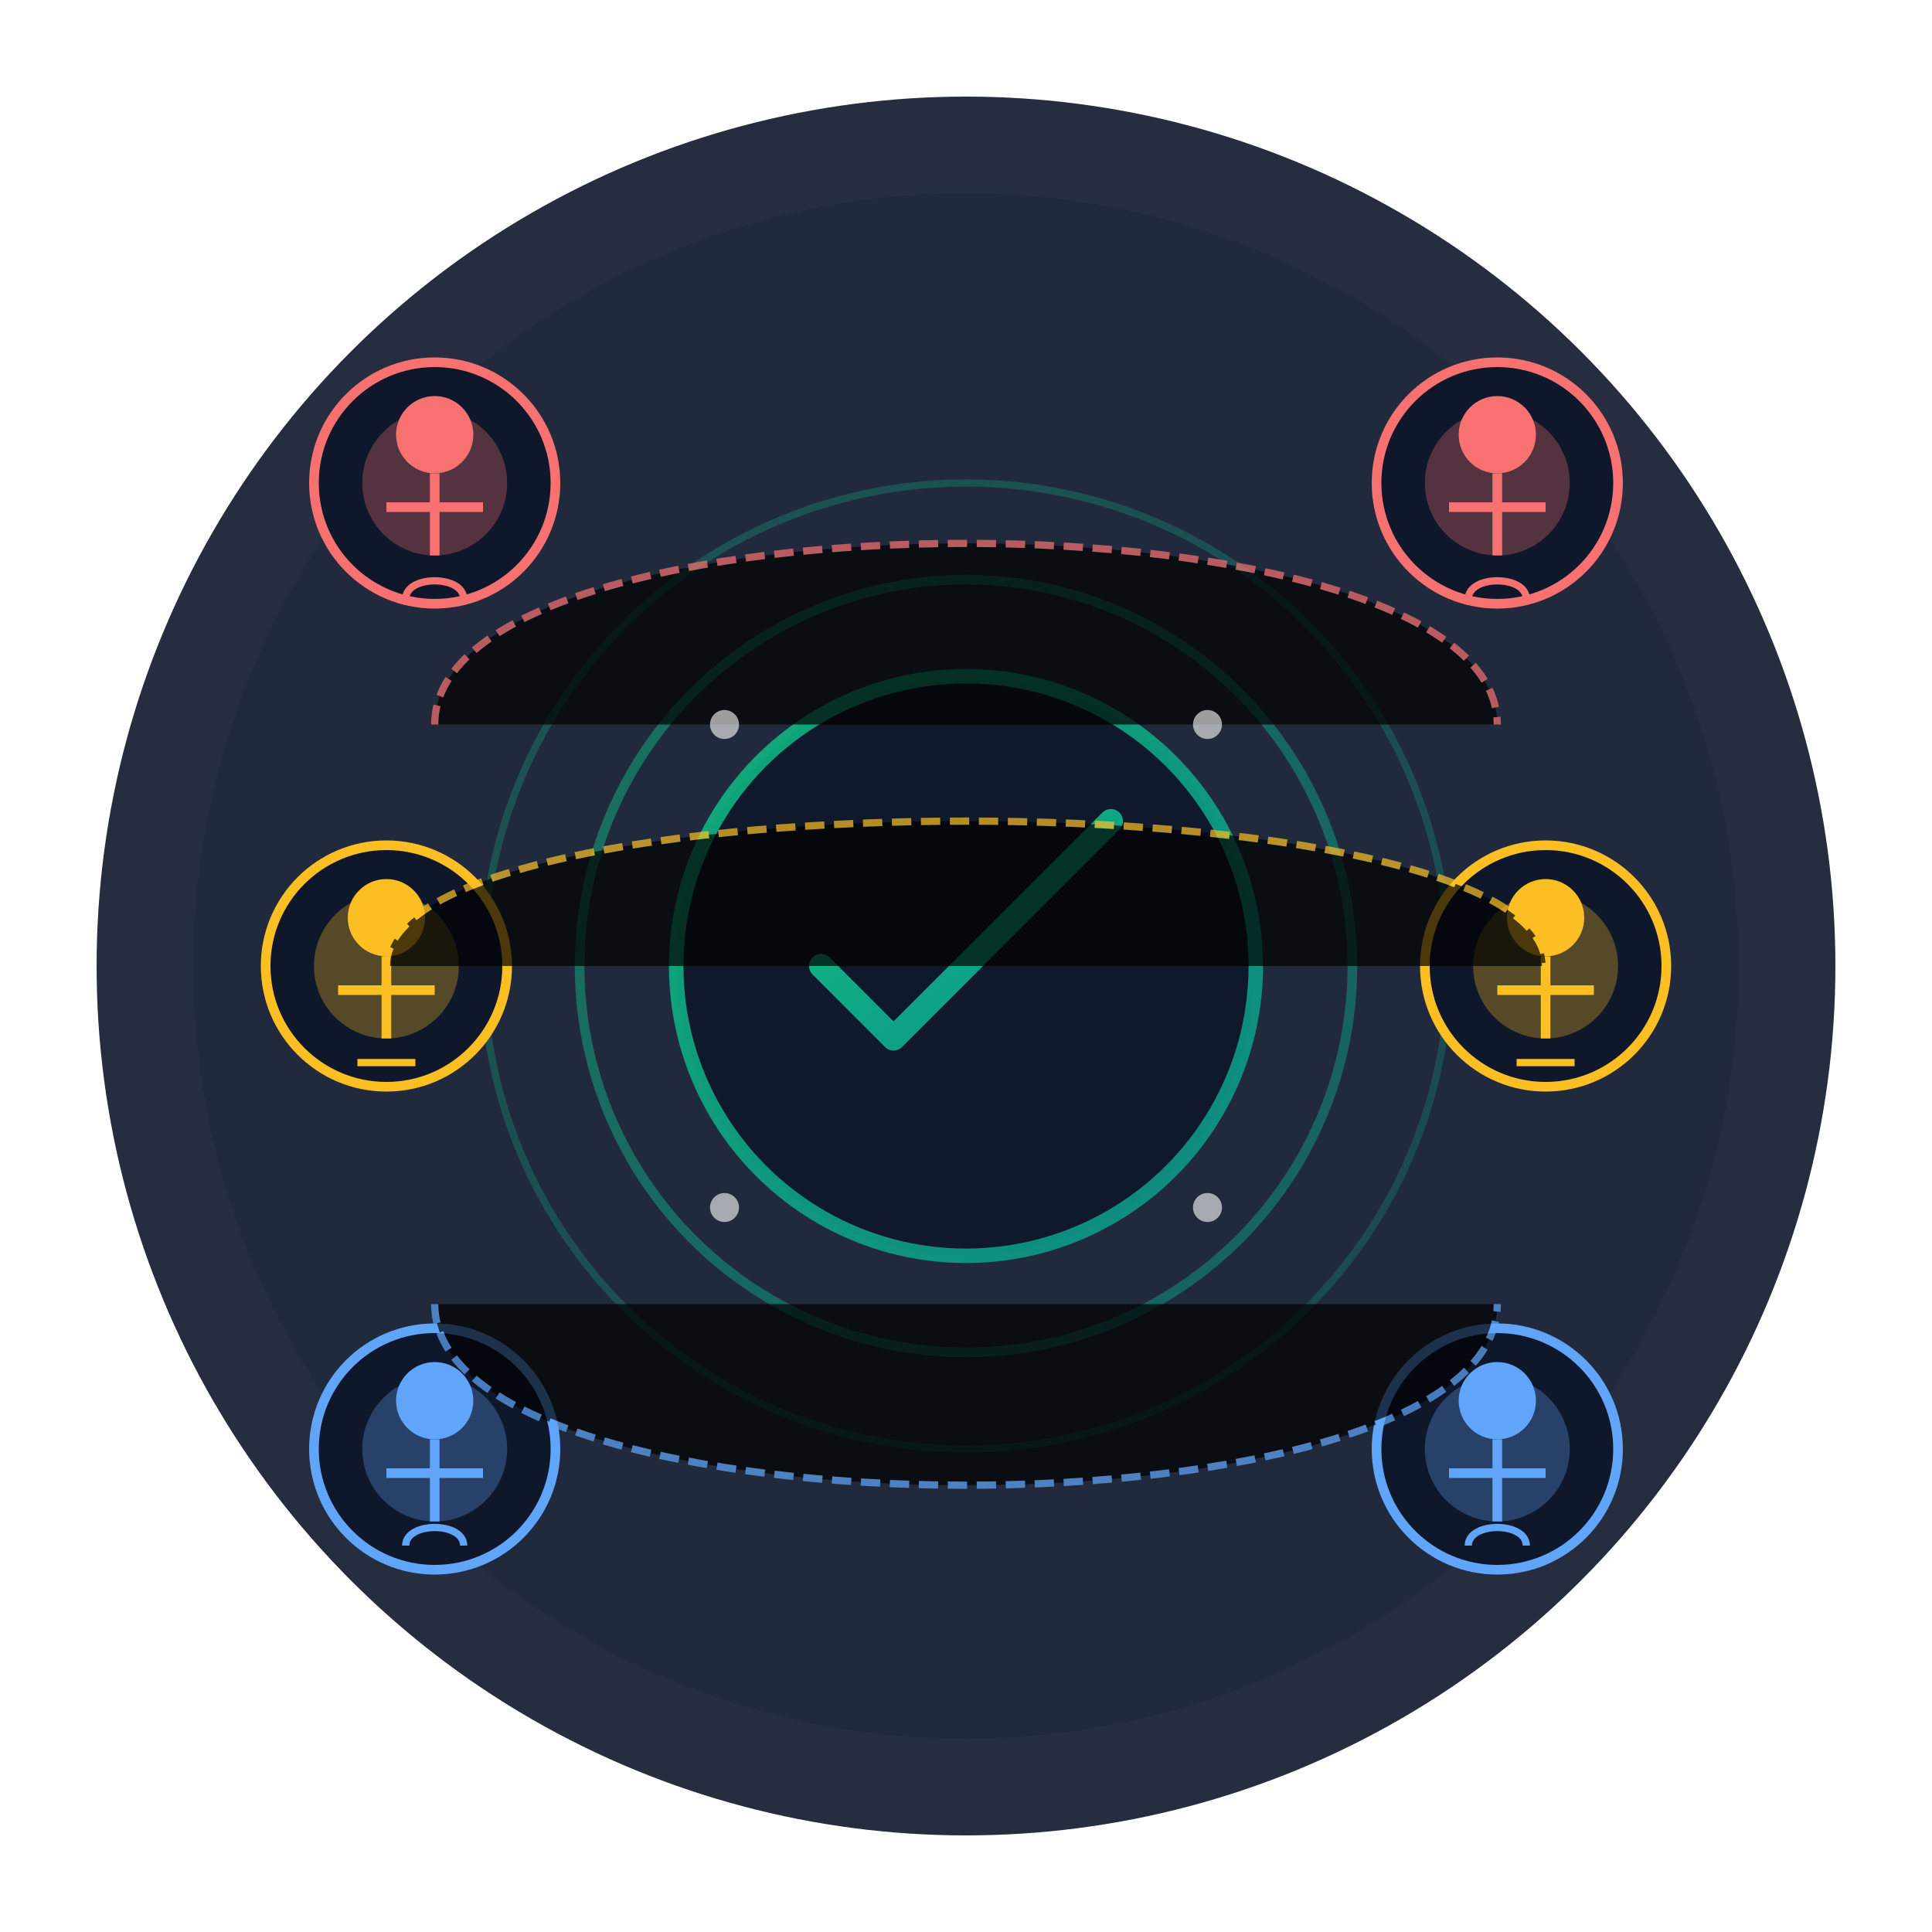 <?xml version="1.0" encoding="UTF-8"?>
<svg width="400" height="400" viewBox="0 0 400 400" xmlns="http://www.w3.org/2000/svg">
  <defs>
    <linearGradient id="gradEmerald" x1="0%" y1="0%" x2="100%" y2="100%">
      <stop offset="0%" stop-color="#10B981" />
      <stop offset="100%" stop-color="#0D9488" />
    </linearGradient>
    <linearGradient id="gradPulse" x1="0%" y1="0%" x2="100%" y2="100%">
      <stop offset="0%" stop-color="#10B981" stop-opacity="0.7" />
      <stop offset="100%" stop-color="#0D9488" stop-opacity="0" />
    </linearGradient>
    <filter id="glow" x="-50%" y="-50%" width="200%" height="200%">
      <feGaussianBlur stdDeviation="4" result="blur" />
      <feComposite in="SourceGraphic" in2="blur" operator="over" />
    </filter>
  </defs>
  
  <!-- Background -->
  <circle cx="200" cy="200" r="180" fill="#0F172A" opacity="0.9" />
  <circle cx="200" cy="200" r="160" fill="#1E293B" opacity="0.6" />
  
  <!-- Matching Animation Central -->
  <g filter="url(#glow)">
    <circle cx="200" cy="200" r="60" fill="#0F172A" stroke="url(#gradEmerald)" stroke-width="3" opacity="0.9" />
    
    <!-- Matching Icon -->
    <path d="M170,200 L185,215 L230,170" stroke="url(#gradEmerald)" stroke-width="5" fill="none" stroke-linecap="round" stroke-linejoin="round" />
    
    <!-- Animated Rings -->
    <circle cx="200" cy="200" r="80" stroke="url(#gradEmerald)" stroke-width="2" fill="none" opacity="0.5">
      <animate attributeName="r" values="80;90;80" dur="4s" repeatCount="indefinite" />
      <animate attributeName="opacity" values="0.5;0.2;0.5" dur="4s" repeatCount="indefinite" />
    </circle>
    <circle cx="200" cy="200" r="100" stroke="url(#gradEmerald)" stroke-width="1.5" fill="none" opacity="0.3">
      <animate attributeName="r" values="100;110;100" dur="5s" repeatCount="indefinite" />
      <animate attributeName="opacity" values="0.3;0.1;0.3" dur="5s" repeatCount="indefinite" />
    </circle>
  </g>
  
  <!-- Network of Profiles -->
  <g>
    <!-- Profile Nodes -->
    <g transform="translate(-10, -50)">
      <circle cx="100" cy="150" r="25" fill="#0F172A" stroke="#F87171" stroke-width="2" />
      <circle cx="100" cy="150" r="15" fill="#F87171" opacity="0.3" />
      <!-- Person Silhouette -->
      <circle cx="100" cy="140" r="8" fill="#F87171" />
      <path d="M100,148 L100,165 M90,155 L110,155" stroke="#F87171" stroke-width="2" />
      <!-- Emotion: Sad -->
      <path d="M94,170 C94,175 106,175 106,170" stroke="#F87171" stroke-width="1.5" fill="none" transform="rotate(180, 100, 172)" />
    </g>
    
    <g transform="translate(10, -50)">
      <circle cx="300" cy="150" r="25" fill="#0F172A" stroke="#F87171" stroke-width="2" />
      <circle cx="300" cy="150" r="15" fill="#F87171" opacity="0.3" />
      <!-- Person Silhouette -->
      <circle cx="300" cy="140" r="8" fill="#F87171" />
      <path d="M300,148 L300,165 M290,155 L310,155" stroke="#F87171" stroke-width="2" />
      <!-- Emotion: Sad -->
      <path d="M294,170 C294,175 306,175 306,170" stroke="#F87171" stroke-width="1.5" fill="none" transform="rotate(180, 300, 172)" />
    </g>
    
    <g transform="translate(-30, 30)">
      <circle cx="120" cy="270" r="25" fill="#0F172A" stroke="#60A5FA" stroke-width="2" />
      <circle cx="120" cy="270" r="15" fill="#60A5FA" opacity="0.3" />
      <!-- Person Silhouette -->
      <circle cx="120" cy="260" r="8" fill="#60A5FA" />
      <path d="M120,268 L120,285 M110,275 L130,275" stroke="#60A5FA" stroke-width="2" />
      <!-- Emotion: Happy -->
      <path d="M114,290 C114,285 126,285 126,290" stroke="#60A5FA" stroke-width="1.5" fill="none" />
    </g>
    
    <g transform="translate(30, 30)">
      <circle cx="280" cy="270" r="25" fill="#0F172A" stroke="#60A5FA" stroke-width="2" />
      <circle cx="280" cy="270" r="15" fill="#60A5FA" opacity="0.3" />
      <!-- Person Silhouette -->
      <circle cx="280" cy="260" r="8" fill="#60A5FA" />
      <path d="M280,268 L280,285 M270,275 L290,275" stroke="#60A5FA" stroke-width="2" />
      <!-- Emotion: Happy -->
      <path d="M274,290 C274,285 286,285 286,290" stroke="#60A5FA" stroke-width="1.5" fill="none" />
    </g>
    
    <g transform="translate(-70, 0)">
      <circle cx="150" cy="200" r="25" fill="#0F172A" stroke="#FBBF24" stroke-width="2" />
      <circle cx="150" cy="200" r="15" fill="#FBBF24" opacity="0.3" />
      <!-- Person Silhouette -->
      <circle cx="150" cy="190" r="8" fill="#FBBF24" />
      <path d="M150,198 L150,215 M140,205 L160,205" stroke="#FBBF24" stroke-width="2" />
      <!-- Emotion: Neutral -->
      <path d="M144,220 L156,220" stroke="#FBBF24" stroke-width="1.5" fill="none" />
    </g>
    
    <g transform="translate(70, 0)">
      <circle cx="250" cy="200" r="25" fill="#0F172A" stroke="#FBBF24" stroke-width="2" />
      <circle cx="250" cy="200" r="15" fill="#FBBF24" opacity="0.3" />
      <!-- Person Silhouette -->
      <circle cx="250" cy="190" r="8" fill="#FBBF24" />
      <path d="M250,198 L250,215 M240,205 L260,205" stroke="#FBBF24" stroke-width="2" />
      <!-- Emotion: Neutral -->
      <path d="M244,220 L256,220" stroke="#FBBF24" stroke-width="1.5" fill="none" />
    </g>
  </g>
  
  <!-- Connection Lines -->
  <g>
    <!-- Connecting the same emotions -->
    <path d="M90,150 C90,100 310,100 310,150" stroke="#F87171" stroke-width="1.5" stroke-dasharray="4,2" opacity="0.7">
      <animate attributeName="opacity" values="0.7;0.9;0.7" dur="3s" repeatCount="indefinite" />
    </path>
    
    <path d="M90,270 C90,320 310,320 310,270" stroke="#60A5FA" stroke-width="1.5" stroke-dasharray="4,2" opacity="0.7">
      <animate attributeName="opacity" values="0.7;0.9;0.7" dur="3.5s" repeatCount="indefinite" />
    </path>
    
    <path d="M80,200 C80,160 320,160 320,200" stroke="#FBBF24" stroke-width="1.5" stroke-dasharray="4,2" opacity="0.7">
      <animate attributeName="opacity" values="0.7;0.9;0.7" dur="4s" repeatCount="indefinite" />
    </path>
  </g>
  
  <!-- Animated Particles -->
  <g>
    <circle cx="150" cy="150" r="3" fill="white" opacity="0.6">
      <animate attributeName="cx" values="150;180;150" dur="6s" repeatCount="indefinite" />
      <animate attributeName="cy" values="150;170;150" dur="6s" repeatCount="indefinite" />
    </circle>
    <circle cx="250" cy="150" r="3" fill="white" opacity="0.6">
      <animate attributeName="cx" values="250;220;250" dur="7s" repeatCount="indefinite" />
      <animate attributeName="cy" values="150;170;150" dur="7s" repeatCount="indefinite" />
    </circle>
    <circle cx="150" cy="250" r="3" fill="white" opacity="0.6">
      <animate attributeName="cx" values="150;180;150" dur="5s" repeatCount="indefinite" />
      <animate attributeName="cy" values="250;230;250" dur="5s" repeatCount="indefinite" />
    </circle>
    <circle cx="250" cy="250" r="3" fill="white" opacity="0.6">
      <animate attributeName="cx" values="250;220;250" dur="8s" repeatCount="indefinite" />
      <animate attributeName="cy" values="250;230;250" dur="8s" repeatCount="indefinite" />
    </circle>
  </g>
</svg>